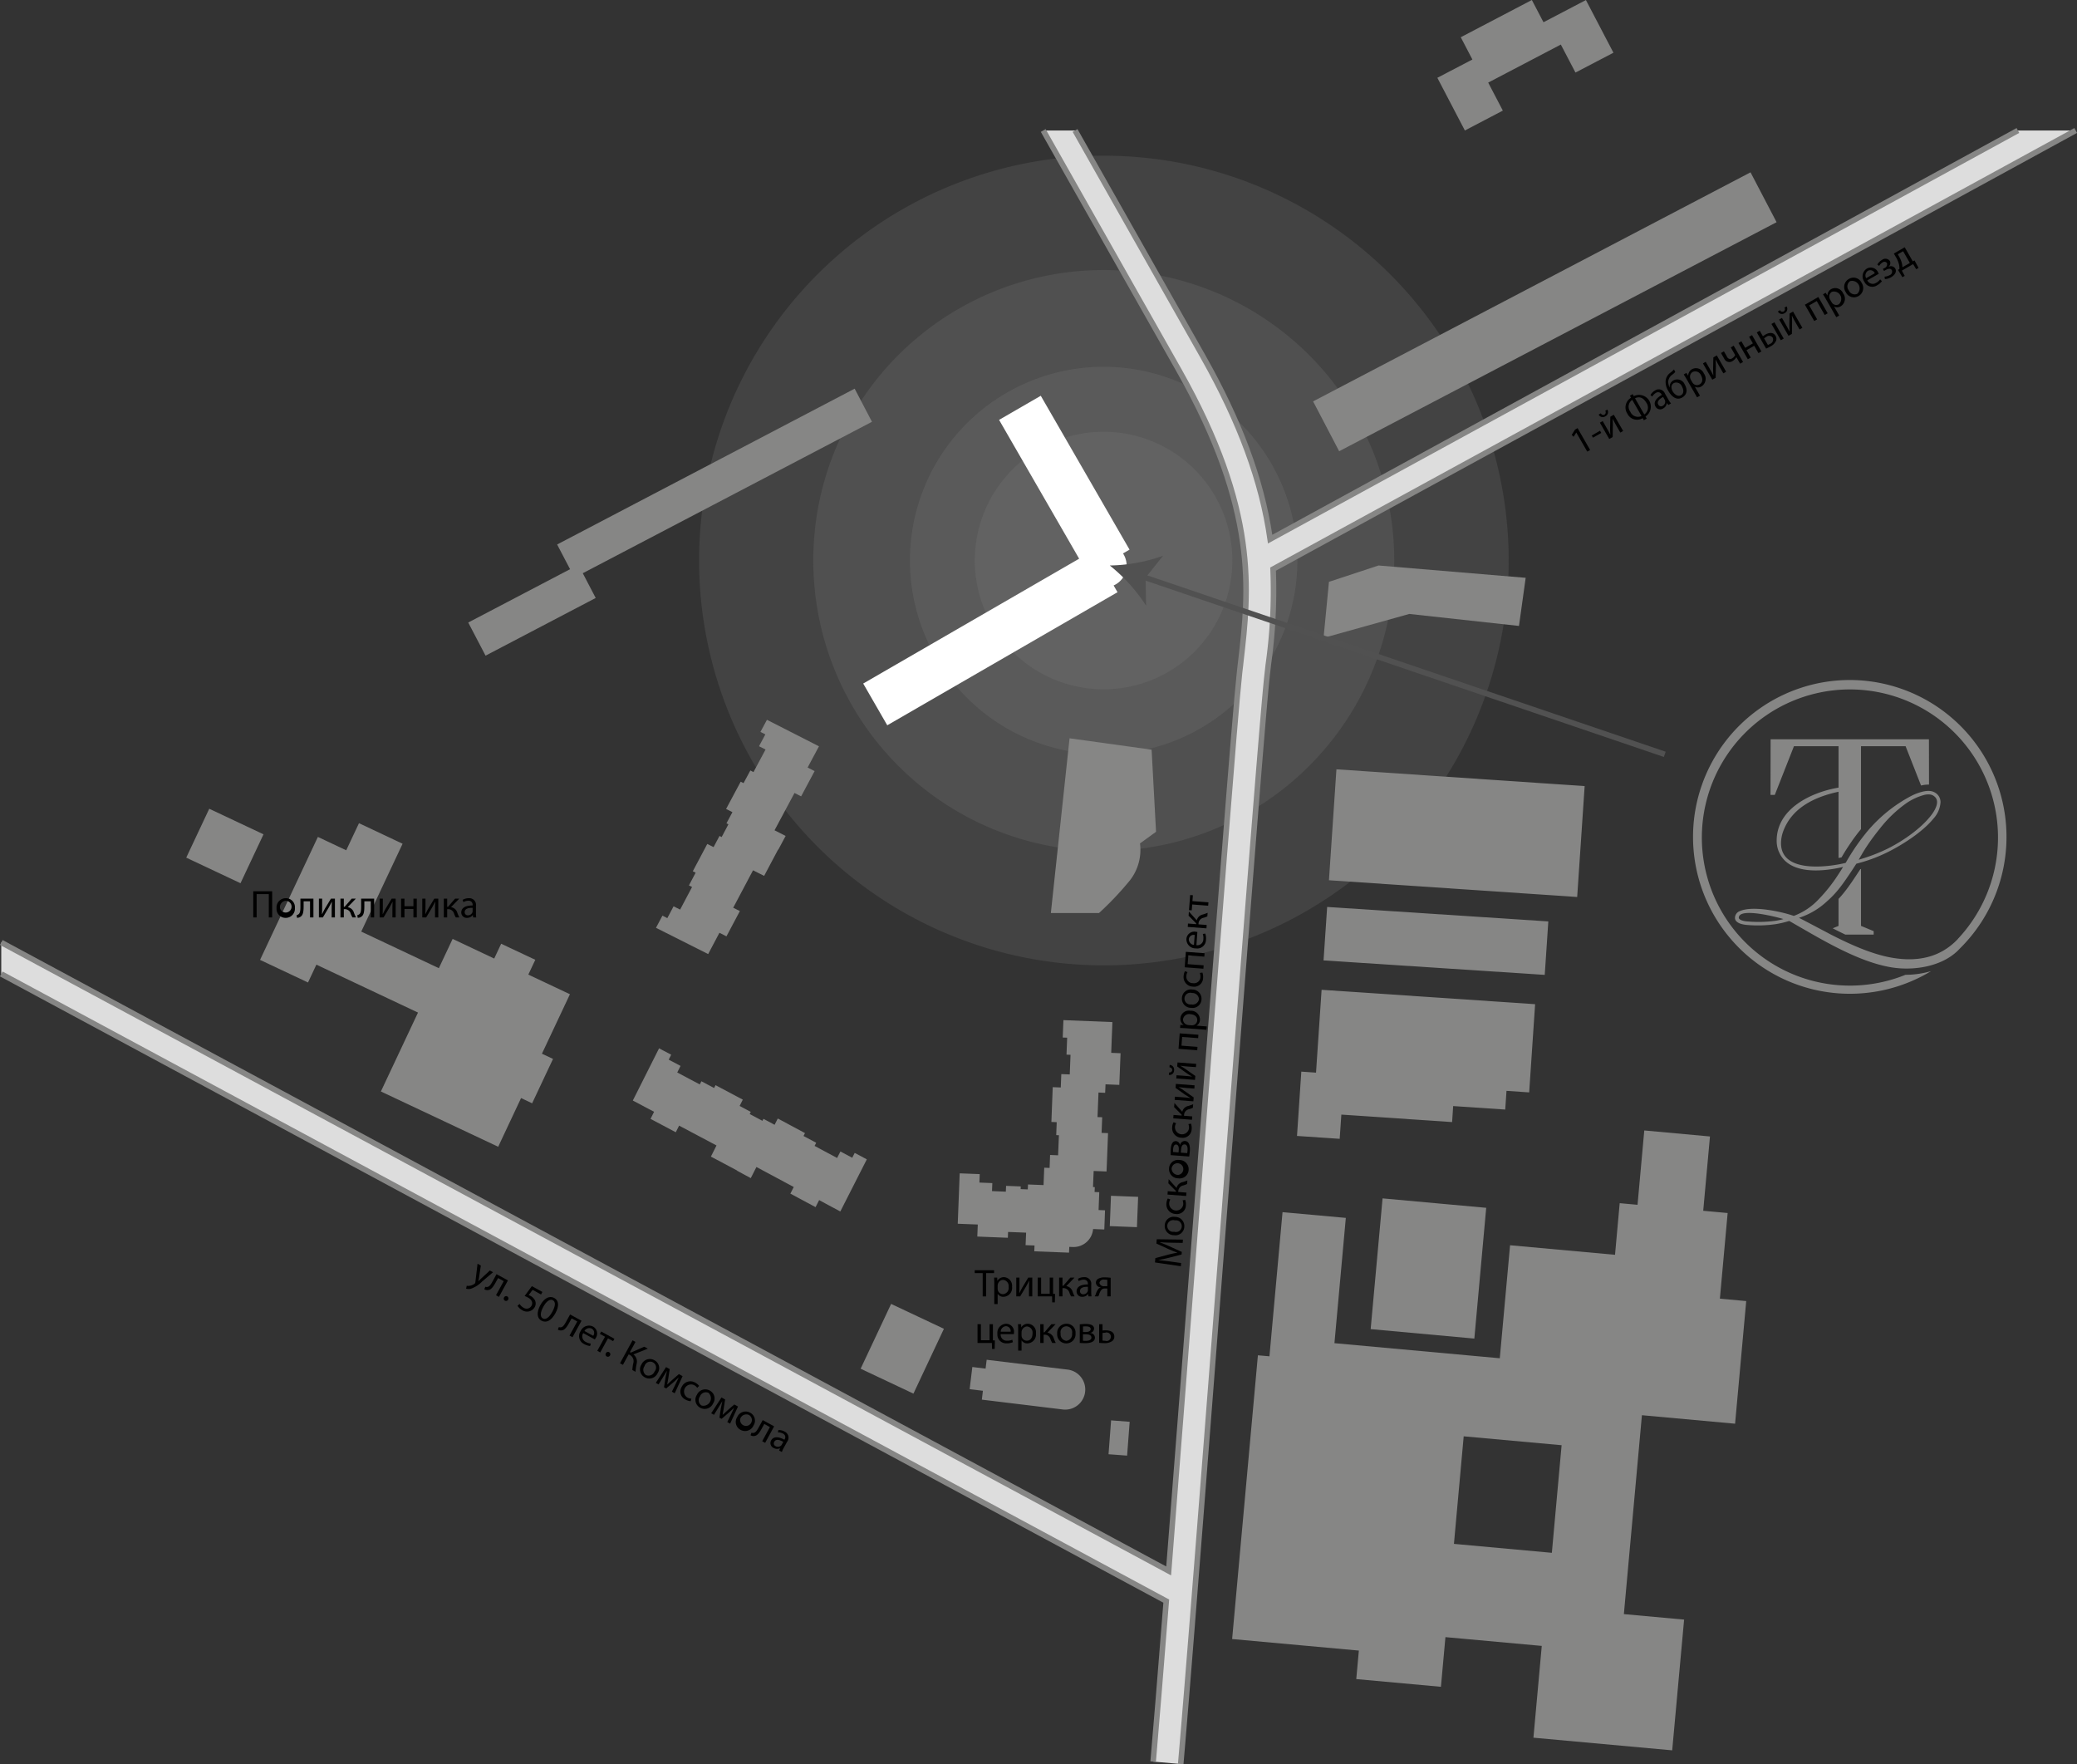 <svg id="карта" xmlns="http://www.w3.org/2000/svg" width="511" height="434"><rect width="100%" height="100%" fill="#333333" stroke="none"/><defs><style>.cls-1,.cls-4{fill:#868685}.cls-1,.cls-4,.cls-5,.cls-6{fill-rule:evenodd}.cls-1{opacity:.2}.cls-5{fill:#515151}</style></defs><g id="Layer_4" data-name="Layer 4"><path id="_Ellipse_" data-name="&lt;Ellipse&gt;" class="cls-1" d="M2293.48 5280.2a31.69 31.69 0 11-31.66 31.69 31.68 31.68 0 0131.66-31.69z" transform="translate(-2022 -5174)"/><path id="_Ellipse_2" data-name="&lt;Ellipse&gt;" class="cls-1" d="M2293.48 5264.22a47.67 47.67 0 11-47.62 47.67 47.643 47.643 0 0147.62-47.67z" transform="translate(-2022 -5174)"/><path id="_Ellipse_3" data-name="&lt;Ellipse&gt;" class="cls-1" d="M2293.48 5240.42a71.47 71.47 0 11-71.39 71.47 71.43 71.43 0 0171.39-71.47z" transform="translate(-2022 -5174)"/><path id="_Ellipse_4" data-name="&lt;Ellipse&gt;" class="cls-1" d="M2293.48 5212.3a99.59 99.59 0 11-99.48 99.59 99.537 99.537 0 0199.48-99.59z" transform="translate(-2022 -5174)"/></g><g id="Layer_2" data-name="Layer 2"><path id="_Path_" data-name="&lt;Path&gt;" d="M2532.68 5206.1L2335.21 5314a129.48 129.48 0 01-1.16 23.45c-.12.99-.23 1.97-.34 2.95-1.03 9.3-5.57 68.04-10.38 130.24-4.29 55.56-8.73 113.02-10.84 137.3l-6.78-.59c.79-9.1 1.91-22.88 3.22-39.48l-286.62-154.28v-7.74l287.21 154.6c2.08-26.4 4.58-58.67 7.02-90.35 4.81-62.24 9.35-121.04 10.4-130.45.11-.99.23-1.98.34-2.99 2.01-17.35 4.29-37.03-15.22-71.55-7.05-12.49-19.7-34.82-33.4-59.01h7.83c12.96 22.89 24.77 43.75 31.5 55.65 10.27 18.19 14.8 32.71 16.5 44.88l183.98-100.53h14.21z" transform="translate(-2022 -5174)" fill="#ddd" fill-rule="evenodd"/><path id="_Path_2" data-name="&lt;Path&gt;" d="M2299.9 5309.21l-21.84-37.85-10.26 5.93 19.7 34.15-53.13 30.71 5.92 10.27 56.65-32.74-.96-1.66a5.347 5.347 0 003.2-4.91 5.406 5.406 0 00-.89-2.97z" transform="translate(-2022 -5174)" fill="#fff" fill-rule="evenodd"/><path id="_Path_3" data-name="&lt;Path&gt;" class="cls-4" d="M2280.54 5398.61l4.6-42.99 20.19 2.8 1.09 20.2-3.95 2.86a12.189 12.189 0 01-2.41 9 76.2 76.2 0 01-7.68 8.13h-11.84z" transform="translate(-2022 -5174)"/><path id="_Compound_Path_" data-name="&lt;Compound Path&gt;" class="cls-4" d="M2295.33 5468.16l-.29 7.46 6.68.26.29-7.46zm-2.16-19.32l-1.15-.04.24-6.04 1.64.07.09-2.09 3.39.14.31-7.79-2.3-.09.12-3.3.11-2.63.06-1.64-12.05-.48-.17 4.28 1.09.04-.16 4.17.99.04-.19 4.83-2.08-.08-.13 3.29-1.98-.08-.33 8.56 1.31.05-.12 3.19.66.02-.2 4.94-1.97-.08-.12 3.19-1.32-.06-.17 4.28-3.83-.15-.05 1.21-1.75-.07.02-.66-3.61-.14-.06 1.43-3.4-.14.08-1.97-3.18-.13.08-2.08-4.93-.19-.48 12.4 4.93.19-.12 2.96 3.18.13 4.34.17.05-1.43 1.37.05 1.31.05 1.76.07-.13 3.08 2.2.08-.06 1.43 8.55.33.06-1.42.87.03a4.819 4.819 0 004.99-4.42l2.76.11.18-4.72-1.59-.06.17-4.39-1.15-.05.05-1.2-.44-.02.16-3.95 3.17.12.09-2.19.05-1.32.23-5.92-1.59-.06z" transform="translate(-2022 -5174)"/><path id="_Path_4" data-name="&lt;Path&gt;" class="cls-4" d="M2284.68 5510.92l-19.93-2.42-.27 2.18-3.26-.4-.66 5.45 3.26.4-.26 2.18 19.93 2.42a4.941 4.941 0 001.19-9.81z" transform="translate(-2022 -5174)"/><path id="_Rectangle_" data-name="&lt;Rectangle&gt;" class="cls-4" d="M2295.36 5523.41l4.57.35-.63 8.32-4.57-.34z" transform="translate(-2022 -5174)"/><path id="_Compound_Path_2" data-name="&lt;Compound Path&gt;" class="cls-4" d="M2221.94 5360.49l1.55-2.9-12.8-6.52-1.6 2.98 1.21.61-1.56 2.91 1.61.81-2.97 5.55-.77-.4-1.68 3.12-.7-.36-3.59 6.71 1.56.79-1.47 2.74.48.25-1.66 3.13-.53-.27-1.46 2.75-1.55-.78-3.56 6.72.7.35-1.65 3.13.77.39-2.94 5.56-1.61-.81-1.54 2.91-1.2-.61-1.59 2.99 12.84 6.46 1.54-2.91 1.23-2.33 1.73.88 3.3-6.22-1.64-.82 4.88-9.21 2.73 1.38 1.78-3.36 1.65-3.11.05.02 1.81-3.38-2.73-1.39 2.02-3.78 2.89-5.4 1.63.83 3.32-6.21-1.72-.88z" transform="translate(-2022 -5174)"/><path id="_Compound_Path_3" data-name="&lt;Compound Path&gt;" class="cls-4" d="M2225.84 5470.47l2.9 1.55 6.52-12.82-2.98-1.59-.61 1.2-2.9-1.55-.82 1.6-5.54-2.97.4-.77-3.12-1.67.36-.71-6.69-3.59-.79 1.55-2.74-1.47-.25.49-3.13-1.67.26-.53-2.74-1.46.78-1.55-6.71-3.56-.35.7-3.13-1.66-.39.78-5.55-2.94.81-1.62-2.91-1.54.61-1.21-2.98-1.58-6.46 12.85 2.91 1.54 2.32 1.23-.87 1.74 6.21 3.29.82-1.63 9.2 4.88-1.38 2.74 3.36 1.78 3.1 1.65-.02.05 3.37 1.81 1.39-2.73 3.78 2.02 5.4 2.9-.83 1.63 6.2 3.32.88-1.73z" transform="translate(-2022 -5174)"/><path id="_Compound_Path_4" data-name="&lt;Compound Path&gt;" class="cls-4" d="M2350.8 5363.25l-1.84 27.29 61.07 4.12 1.84-27.28zm-3.17 47.01l54.42 3.56.88-13.15-54.41-3.56zm-1.21 18.08l-.4 5.91-.24 3.62-3.62-.25-1.06 15.82 10.5.71.41-5.96 27.25 1.84.26-3.94 12.81.86.31-4.6 5.58.38 1.46-21.7-52.53-3.54z" transform="translate(-2022 -5174)"/><path id="_Path_5" data-name="&lt;Path&gt;" class="cls-4" d="M2347.63 5330.92l21.1-5.89 26.98 2.95 1.65-11.84-36.2-3.03-12.2 4.02z" transform="translate(-2022 -5174)"/><path id="_Rectangle_2" data-name="&lt;Rectangle&gt;" class="cls-4" d="M2345.06 5272.74l107.62-56.35 6.41 12.27-107.62 56.34z" transform="translate(-2022 -5174)"/><path id="_Path_6" data-name="&lt;Path&gt;" class="cls-4" d="M2236.53 5277.76l-4.26-8.15-73.2 38.33 3.18 6.08-25.05 13.12 4.26 8.15 27.1-14.19-3.18-6.09z" transform="translate(-2022 -5174)"/><path id="_Compound_Path_5" data-name="&lt;Compound Path&gt;" class="cls-4" d="M2387.65 5471.12l-25.5-2.32-2.93 32.16 25.51 2.33zm61.23 53.11l2.74-30.17-6.48-.59 1.91-21.07-6.01-.55 1.66-18.28-16.16-1.48-1.66 18.29-4.39-.4-1.15 12.7-25.82-2.35-2.53 27.8-40.68-3.71 2.8-30.82-15.57-1.41-3.22 35.46-2.84-.25-6.34 69.8 31.18 2.84-.64 7.01 20.83 1.9 1.11-12.22 23.7 2.16-2.05 22.58 34.14 3.11 2.93-32.16-14.82-1.35 4.44-48.93zm-45.08 31.76l-24.09-2.2 2.4-26.46 24.09 2.19z" transform="translate(-2022 -5174)"/><path id="_Path_7" data-name="&lt;Path&gt;" class="cls-4" d="M2409.61 5191.85l9.34-4.88-6.77-12.96-9.34 4.89-1.1.57-2.86-5.47-17.49 9.16 2.86 5.48-5.94 3.1-.59.31-2.09 1.09 6.77 12.96 9.34-4.89-3.6-6.89 17.87-9.36z" transform="translate(-2022 -5174)"/><path id="_Rectangle_3" data-name="&lt;Rectangle&gt;" class="cls-4" d="M2241.24 5494.76l12.99 6.12-7.5 15.95-12.99-6.13z" transform="translate(-2022 -5174)"/><path id="_Compound_Path_6" data-name="&lt;Compound Path&gt;" class="cls-4" d="M2162.22 5418.58l-10.24-4.83 1.72-3.64-8.4-3.95-1.71 3.64-10.23-4.83-3.39 7.2-19.09-9 7.03-14.94 3.14-6.67-10.73-5.06-3.14 6.67-6.97-3.29-8.34 17.73-5.89 12.52 11.8 5.56 2.06-4.39 25 11.79-9.13 19.41 28.86 13.6 5.63-11.98 2.72 1.29 5.14-10.92-2.73-1.28zm-88.74-45.63l-5.66 12.03 13.35 6.29 5.66-12.03z" transform="translate(-2022 -5174)"/><path id="_Compound_Path_7" data-name="&lt;Compound Path&gt;" class="cls-4" d="M2477.1 5341.28a38.6 38.6 0 0127.01 66.13c-3.99 4.34-11.17 5.47-16.73 4.56-8.49-1.38-17.83-7.23-25.18-11.42a23.487 23.487 0 01-3.48.81 30.089 30.089 0 01-6.84.18 7.145 7.145 0 01-1.77-.34 2.68 2.68 0 01-.91-.56 1.221 1.221 0 01-.35-.85 1.794 1.794 0 011.29-1.69c3.12-1.34 10.11.13 13.18 1.21a16.075 16.075 0 006.16-4.13 38.338 38.338 0 004.85-6.15l.02-.03.02-.02.02-.03.01-.03.01-.01.01-.01.02-.03.01-.03.02-.02.02-.03.02-.03.01-.02.02-.03.02-.03.02-.02.01-.03.01-.01.01-.02.02-.02.01-.03.02-.03.02-.03.01-.02h.01l.01-.03.02-.03.02-.02.02-.03.01-.03h.01l.01-.03.02-.02.01-.03.02-.03.02-.02.01-.02.01-.01.01-.03.02-.03.02-.02.02-.03.01-.03.02-.03.02-.02.01-.03.02-.03.02-.03.01-.01.01-.02.01-.02.02-.03.02-.03.02-.03.01-.02.02-.03.02-.03.01-.03.02-.03.02-.02v-.01l.02-.02.01-.03.02-.03.02-.03.02-.03.01-.01v-.01l.02-.03.02-.03.01-.03.02-.03.02-.03-.02.01h-.01l-.02.01h-.03l-.02.01h-.03l-.02.01h-.02l-.01.01h-.04l-.01.01h-.02l-.02.01h-.02l-.03.01h-.02l-.03.01h-.02l-.01.01h-.04l-.02.01h-.02l-.01.01h-.03l-.02.01h-.04l-.01.01h-.02l-.02.01h-.03l-.02.01h-.02l-.02.01h-.03l-.02.01h-.03l-.02.01h-.02l-.02.01h-.03l-.02.01h-.04l-.01.01h-.04l-.02.01h-.01l-.02.01h-.04l-.02.01c-5.01 1.02-12.4 1.38-14.67-3.96a6.905 6.905 0 01-.55-2.76c0-7.8 8.33-11.82 15-13.01l.22-.04v-10.18h-10.97l-4.71 11.97h-1.06l.03-13.68h38.95l.02 11.15a7.856 7.856 0 00-1.36.1l-.6.12-3.8-9.66h-10.97v20.39a43.557 43.557 0 00-2.63 3.52c-.74 1.08-1.46 2.22-2.16 3.43-.23.05-.48.1-.74.15v-16.29l-.1.02q-.975.21-1.95.48c-4.93 1.39-9.47 3.95-11.45 8.94a8.649 8.649 0 00-.65 3.22c0 6.59 9.07 6.13 14.15 5.21l.03-.01.16-.02.03-.01h.03l.03-.01.03-.01h.03l.08-.02h.03l.06-.02h.03l.14-.03.03-.01h.03l.03-.01h.03l.03-.01h.02l.03-.01.03-.01h.03l.02-.01h.03l.03-.01h.02l.03-.01.02-.01h.03l.03-.01h.03l.02-.01.03-.01h.03l.02-.01h.03l.01-.01h.04l.02-.01.03-.01h.02l.03-.01h.02l.03-.01h.02l.01-.01h.02l.02-.01h.03l.04-.01.03-.01h.02l.02-.01.03-.01.05-.09.02-.03.04-.07.03-.06.03-.04.05-.09v-.01l.06-.1.01-.02.05-.08.03-.05.02-.04.05-.09.01-.01.06-.1.01-.01.04-.08.03-.05.03-.05.05-.08.01-.02.06-.09v-.01l.05-.09.03-.04.03-.05.04-.07.02-.03.06-.09v-.01l.05-.09.02-.03.04-.06.04-.06.02-.03.06-.1.06-.09.01-.03.08-.12.02-.04.05-.08.01-.01.06-.09.01-.02.05-.08.03-.04.03-.05.05-.07.01-.02.05-.09.01-.01.05-.08.03-.04.03-.05.05-.07.01-.02.07-.1.05-.08.02-.04.04-.05.04-.06.02-.03.06-.09.06-.09.02-.03.04-.06.03-.05.03-.04.05-.08.01-.01.06-.08.01-.02.05-.07.03-.05.03-.04.05-.07.01-.02.06-.08.01-.02.05-.07.03-.04.03-.04.05-.07.01-.02.06-.09.01-.01.05-.07.03-.04.03-.05.05-.06.01-.02.06-.09h.01l.05-.08.03-.03.04-.06.04-.05.02-.03.06-.08.06-.09.02-.02.04-.06.04-.05.02-.03.06-.08h.01l.06-.09c.41-.54.82-1.07 1.24-1.58a36.178 36.178 0 0111.19-9.13 12.787 12.787 0 012.92-1.06h.02l.02-.01h.03l.02-.01h.02l.02-.01h.05l.02-.01h.04l.02-.01.05-.01h.04l.02-.01h.05l.02-.01h.06l.03-.01h.06l.02-.01h.07l.02-.01h.09l.02-.01h.15l.02-.01h.41a2.948 2.948 0 011.99.8 2.672 2.672 0 01.83 2.02 6.578 6.578 0 01-1.74 3.99c-2.72 3.36-8.03 6.73-11.93 8.57a37.512 37.512 0 01-5.89 2.21h-.02l-.02.01h-.02l-.01.01h-.02l-.02.01h-.02l-.01.01h-.02l-.02.01h-.02l-.02.01h-.01l-.02.01h-.02l-.02.01h-.01l-.02.01h-.02l-.02.01h-.02l-.01.01h-.02l-.02.01h-.02l-.01.01h-.04l-.02.01h-.02l-.01.01h-.02l-.01.01h-.03l-.01.01h-.02l-.02.01h-.02l-.01.01h-.02l-.02.01h-.02l-.02.01h-.03l-.01.01h-.03l-.02.01h-.01l-.02.01h-.03l-.01.01h-.02l-.01.01h-.04l-.02.01h-.01l-.02.01h-.02l-.02.01h-.02l-.01.01h-.02c-.89 1.37-1.66 2.54-2.32 3.49l-.03.05-.03.05-.01.01-.03.04-.03.05-.01.01-.02.03-.04.05-.01.03-.02.02-.03.04-.03.04v.01l-.04.05-.03.04-.03.05-.03.05h-.01l-.03.04-.03.05-.01.01-.02.04-.03.04-.02.03-.01.02-.04.04-.02.03-.01.02-.03.04-.03.04v.01l-.03.04-.04.05-.03.04-.03.05-.01.01-.02.03-.03.04-.02.03-.02.02-.03.04-.02.03-.01.02-.03.04-.03.04-.04.05-.03.04-.03.04-.03.05-.01.01-.02.03-.04.04-.01.02-.02.03-.03.04-.02.03-.01.01-.03.04-.03.04-.01.01-.03.04-.06.08-.03.05h-.01l-.03.04-.03.04-.01.02-.02.02-.03.04-.02.03-.02.02-.03.04-.02.03-.01.01-.03.04-.04.04-.03.04-.03.04-.01.01-.02.03-.04.04-.01.02-.02.03-.03.04-.02.02-.02.02a23.29 23.29 0 01-2.86 2.97 18.19 18.19 0 01-6.87 4.04c2.07 1.06 4.3 2.26 6.61 3.46l.02.02.02.01.02.01.02.01.02.01.02.01.02.01.02.01.02.01.02.01.02.01h.01l.01.01.03.01.02.01.02.01.02.01.02.01.02.01.02.01.02.01.02.01.02.01.02.01.02.02.02.01.02.01.02.01.02.01.02.01.02.01.02.01.02.01.02.01.02.01.02.01.02.01.02.01.02.01.02.01.02.01.02.01.02.01.02.01.02.01.02.01.02.01.02.01v.01h.02l.02.01.02.02.02.01.02.01.02.01.02.01.02.01.03.01.02.01.02.01.02.01.02.01.02.01.02.01.02.01.02.01c4.98 2.54 10.31 4.93 15.35 5.73 5.58.88 11.31.11 15.82-4.66a36.43 36.43 0 10-12.88 8.82 22.739 22.739 0 006.22-.88l.09-.03a38.593 38.593 0 11-20.01-71.61zm2.76 44.04a42.445 42.445 0 006.44-2.5c3.7-1.81 8.34-5 10.85-8.3.84-1.11 2.23-3.34.82-4.55a2.007 2.007 0 00-1.37-.54h-.02l-.01-.01h-.28l-.01.01h-.15l-.02.01h-.08l-.02.01h-.08l-.02.01h-.05l-.02.01h-.05l-.02.01h-.05l-.02.01h-.03l-.02.01h-.03l-.02.01h-.03l-.02.01h-.02a14.45 14.45 0 00-4.4 1.99 30.816 30.816 0 00-6.65 6.35q-1.74 2.145-3.11 4.2c-.55.83-1.05 1.64-1.51 2.45l-.01.01v.01l-.01.01-.01.01-.01.02v.01h-.01l-.01.02v.01l-.01.02-.01.01-.01.02-.01.01v.01l-.01.01-.01.01v.02l-.01.02-.01.01-.01.02-.01.01v.01l-.01.01-.01.01v.02l-.01.01-.01.02-.01.01-.01.02v.01h-.01v.02l-.01.01-.01.02-.01.01-.01.02-.01.01v.02l-.01.01-.01.02-.01.01-.01.02-.01.01v.02l-.01.01-.01.02-.01.01-.01.02-.01.01v.02l-.01.01-.01.01v.01l-.01.01-.01.02v.01h-.01v.02l-.01.01-.01.02v.01h-.01l-.01.02v.01l-.01.02-.01.01-.01.02-.01.02v.01l-.01.02-.01.01-.01.01h.04v-.01h.03l.01-.01h.02l.01-.01h.03v-.01h.03l.01-.01h.02l.01-.01h.03v-.01h.03l.01-.01h.02l.01-.01h.04v-.01h.03l.01-.01h.02l.01-.01h.03v-.01h.03l.01-.01h.02l.01-.01h.02zm-19.1 14.77c-1.26-.42-10.97-2.96-10.97-.32a.417.417 0 00.14.28 1.664 1.664 0 00.59.36 5.253 5.253 0 001.48.27 31.165 31.165 0 006.69-.15 15.288 15.288 0 002.07-.44zm19.1-12.32l-.17.05-.91 1.38c-.4.61-.77 1.15-1.09 1.63-.79 1.15-1.53 2.17-2.37 3.18-.31.38-.64.75-.99 1.12v6.64l-1.43.59c1.02.53 2.06 1.05 3.11 1.55h6.97v-.85l-3.12-1.29v-14z" transform="translate(-2022 -5174)"/><path id="_Path_8" data-name="&lt;Path&gt;" class="cls-4" d="M2310.12 5561.55l-.92-.5-287.21-154.6.65-1.2 286.29 154.1c2.21-28.09 4.86-62.42 6.94-89.3 4.8-62.25 9.34-121.04 10.4-130.48q.12-1.065.24-2.16l.1-.82c2-17.27 4.26-36.82-15.14-71.15-7.05-12.48-19.7-34.81-33.4-59l1.18-.68c13.71 24.19 26.35 46.53 33.41 59.01 19.61 34.71 17.32 54.5 15.3 71.96l-.09.84c-.09.72-.17 1.44-.25 2.15-1.05 9.42-5.59 68.2-10.4 130.44-2.1 27.21-4.79 62.06-7.02 90.34z" transform="translate(-2022 -5174)"/><path id="_Path_9" data-name="&lt;Path&gt;" class="cls-4" d="M2306.39 5607.41l-1.36-.12c.73-8.35 1.77-21.11 3.19-39.03l-286.23-154.07.65-1.2 287.01 154.49-.04.45c-1.44 18.15-2.49 31.06-3.22 39.48z" transform="translate(-2022 -5174)"/><path id="_Path_10" data-name="&lt;Path&gt;" class="cls-4" d="M2313.17 5608l-1.36-.12c2.14-24.62 6.77-84.48 10.85-137.3l.23-3.09c4.7-60.69 9.13-118.01 10.15-127.17l.04-.4c.1-.84.19-1.69.29-2.55a128.48 128.48 0 001.16-23.34l-.02-.43.37-.2 197.47-107.9.65 1.2-197.09 107.69a131.641 131.641 0 01-1.19 23.14c-.1.85-.19 1.7-.29 2.54l-.04.41c-1.02 9.13-5.45 66.44-10.14 127.12l-.24 3.09c-4.08 52.82-8.7 112.69-10.84 137.31z" transform="translate(-2022 -5174)"/><path id="_Path_11" data-name="&lt;Path&gt;" class="cls-4" d="M2333.95 5307.7l-.14-.98c-1.95-13.94-7.32-28.53-16.41-44.63-6.73-11.9-18.54-32.77-31.5-55.65l1.19-.68c12.95 22.89 24.76 43.75 31.49 55.66 8.97 15.87 14.36 30.32 16.44 44.14l183.12-100.06.65 1.2z" transform="translate(-2022 -5174)"/><g id="_Group_" data-name="&lt;Group&gt;"><path id="_Path_12" data-name="&lt;Path&gt;" class="cls-5" d="M2431.36 5360.21l-128.76-43.8.44-1.29 128.76 43.8z" transform="translate(-2022 -5174)"/><g id="_Group_2" data-name="&lt;Group&gt;"><path id="_Path_13" data-name="&lt;Path&gt;" class="cls-5" d="M2295.04 5313.11a40.98 40.98 0 0013.1-2.39l-4.3 5.39.13 6.89a41.319 41.319 0 00-8.93-9.89z" transform="translate(-2022 -5174)"/></g></g><g id="_Group_3" data-name="&lt;Group&gt;"><path id="_Compound_Path_8" data-name="&lt;Compound Path&gt;" class="cls-6" d="M2310.14 5479.7c-.9-.02-1.98-.05-2.77-.12l-.01.03c.74.28 1.52.6 2.38.99l3.02 1.37-.05.63-3.13.81c-.92.23-1.77.43-2.55.55v.02c.8.08 1.87.21 2.83.34l2.73.38-.06.79-6.37-.93.08-1.06 3.18-.86c.81-.21 1.53-.37 2.21-.48v-.03c-.63-.21-1.32-.5-2.11-.84l-3.01-1.38.08-1.06 6.44.09-.06.81z" transform="translate(-2022 -5174)"/><path id="_Compound_Path_9" data-name="&lt;Compound Path&gt;" class="cls-6" d="M2311.1 5473.35a2.259 2.259 0 012.27 2.48 2.194 2.194 0 01-2.54 2.03 2.263 2.263 0 01-2.27-2.47 2.184 2.184 0 012.54-2.04zm-.23 3.66a1.445 1.445 0 10.19-2.8 1.444 1.444 0 10-.19 2.8z" transform="translate(-2022 -5174)"/><path id="_Compound_Path_10" data-name="&lt;Compound Path&gt;" class="cls-6" d="M2313.6 5469.17a3.229 3.229 0 01.16 1.35 2.182 2.182 0 01-2.52 2.11 2.343 2.343 0 01-2.26-2.66 2.875 2.875 0 01.33-1.14l.63.24a1.9 1.9 0 00-.29.95 1.74 1.74 0 003.46.29 2.566 2.566 0 00-.15-1.04z" transform="translate(-2022 -5174)"/><path id="_Compound_Path_11" data-name="&lt;Compound Path&gt;" class="cls-6" d="M2309.3 5467.03l2 .15.01-.2-1.86-1.88.07-1.02 1.94 2.16a1.938 1.938 0 011.51-1.44 10.315 10.315 0 001.16-.41l-.07.87a5.32 5.32 0 01-.97.36 1.5 1.5 0 00-1.2 1.44l-.01.16 2.02.16-.06.83-4.6-.35z" transform="translate(-2022 -5174)"/><path id="_Compound_Path_12" data-name="&lt;Compound Path&gt;" class="cls-6" d="M2312.16 5459.36a2.259 2.259 0 012.27 2.48 2.2 2.2 0 01-2.54 2.03 2.263 2.263 0 01-2.27-2.47 2.184 2.184 0 012.54-2.04zm-.23 3.66a1.444 1.444 0 10-1.68-1.56 1.571 1.571 0 001.68 1.56z" transform="translate(-2022 -5174)"/><path id="_Compound_Path_13" data-name="&lt;Compound Path&gt;" class="cls-6" d="M2310.03 5458.16a9.2 9.2 0 01.01-1.48c.05-.77.27-2.04 1.3-1.96a1.1 1.1 0 01.97 1.04h.01a1.181 1.181 0 011.23-1.08c1.21.09 1.25 1.62 1.18 2.53-.04.51-.12 1.04-.15 1.29zm1.93-.66l.05-.63c.05-.62-.08-1.27-.63-1.31-.45-.04-.7.35-.77 1.18-.02.28-.01.45-.01.65zm2.12.17a4.66 4.66 0 00.09-.68c.05-.56-.02-1.41-.69-1.46s-.86.61-.92 1.41l-.05.61z" transform="translate(-2022 -5174)"/><path id="_Compound_Path_14" data-name="&lt;Compound Path&gt;" class="cls-6" d="M2315.02 5450.42a3.229 3.229 0 01.16 1.35 2.191 2.191 0 01-2.52 2.11 2.343 2.343 0 01-2.26-2.66 2.718 2.718 0 01.33-1.14l.63.24a1.9 1.9 0 00-.29.95 1.74 1.74 0 003.46.29 2.6 2.6 0 00-.15-1.04z" transform="translate(-2022 -5174)"/><path id="_Compound_Path_15" data-name="&lt;Compound Path&gt;" class="cls-6" d="M2310.72 5448.28l2 .15.01-.2-1.86-1.88.07-1.02 1.93 2.16a1.951 1.951 0 011.52-1.44 10.315 10.315 0 001.16-.41l-.07.87a5.624 5.624 0 01-.97.36 1.5 1.5 0 00-1.2 1.44l-.01.17 2.02.15-.06.83-4.6-.35z" transform="translate(-2022 -5174)"/><path id="_Compound_Path_16" data-name="&lt;Compound Path&gt;" class="cls-6" d="M2311.06 5443.78l1.94.15c.73.05 1.19.1 1.84.18l.01-.02c-.54-.32-.85-.51-1.36-.85l-2.27-1.62.08-.98 4.6.35-.06.8-1.95-.15c-.75-.06-1.14-.11-1.88-.2v.03c.57.34.92.56 1.37.87.68.49 1.52 1.06 2.3 1.62l-.08.96-4.6-.35z" transform="translate(-2022 -5174)"/><path id="_Compound_Path_17" data-name="&lt;Compound Path&gt;" class="cls-6" d="M2309.63 5437.82a.645.645 0 00.76-.55.67.67 0 00-.67-.71l.05-.59a1.147 1.147 0 011.08 1.35 1.109 1.109 0 01-1.27 1.11zm1.83.69l1.94.14c.73.06 1.19.1 1.84.19l.01-.03c-.54-.31-.85-.5-1.36-.85l-2.27-1.62.08-.98 4.6.35-.06.8-1.95-.14c-.75-.06-1.14-.11-1.88-.2v.02c.57.34.92.57 1.37.87.68.5 1.52 1.07 2.3 1.62l-.08.97-4.6-.35z" transform="translate(-2022 -5174)"/><path id="_Compound_Path_18" data-name="&lt;Compound Path&gt;" class="cls-6" d="M2312.24 5428.2l4.6.35-.06.83-3.94-.29-.16 2.14 3.94.3-.07.83-4.6-.35z" transform="translate(-2022 -5174)"/><path id="_Compound_Path_19" data-name="&lt;Compound Path&gt;" class="cls-6" d="M2313.84 5426.95c-.59-.04-1.06-.06-1.5-.07l.05-.76.8.03v-.02a1.816 1.816 0 01-.77-1.71 2.088 2.088 0 012.49-1.77 2.18 2.18 0 012.31 2.28 1.614 1.614 0 01-.83 1.36v.02l2.5.19-.06.83zm1.29-.73a1.988 1.988 0 00.35-.01 1.3 1.3 0 001.07-1.19c.07-.88-.61-1.45-1.67-1.53a1.507 1.507 0 00-1.82 1.24 1.335 1.335 0 00.95 1.34 1.241 1.241 0 00.33.09z" transform="translate(-2022 -5174)"/><path id="_Compound_Path_20" data-name="&lt;Compound Path&gt;" class="cls-6" d="M2315.33 5417.42a2.264 2.264 0 012.27 2.48 2.194 2.194 0 01-2.54 2.03 2.253 2.253 0 01-2.27-2.47 2.2 2.2 0 012.54-2.04zm-.23 3.66a1.574 1.574 0 001.88-1.26 1.6 1.6 0 00-1.69-1.54 1.443 1.443 0 10-.19 2.8z" transform="translate(-2022 -5174)"/><path id="_Compound_Path_21" data-name="&lt;Compound Path&gt;" class="cls-6" d="M2317.83 5413.25a3.176 3.176 0 01.16 1.34 2.189 2.189 0 01-2.52 2.12 2.353 2.353 0 01-2.26-2.66 2.822 2.822 0 01.33-1.14l.63.23a1.942 1.942 0 00-.29.96 1.6 1.6 0 001.62 1.76 1.582 1.582 0 001.84-1.47 2.62 2.62 0 00-.15-1.05z" transform="translate(-2022 -5174)"/><path id="_Compound_Path_22" data-name="&lt;Compound Path&gt;" class="cls-6" d="M2313.75 5408.15l4.61.34-.06.84-3.94-.3-.16 2.15 3.93.29-.06.83-4.6-.35z" transform="translate(-2022 -5174)"/><path id="_Compound_Path_23" data-name="&lt;Compound Path&gt;" class="cls-6" d="M2316.35 5406.51a1.481 1.481 0 001.71-1.46 3.005 3.005 0 00-.14-1.3l.61-.09a3.653 3.653 0 01.17 1.55 2.14 2.14 0 01-2.49 2.09 2.242 2.242 0 01-2.32-2.35 1.961 1.961 0 012.31-1.74 2.146 2.146 0 01.39.06zm-.42-2.51a1.2 1.2 0 00-1.45 1.06 1.4 1.4 0 001.27 1.39z" transform="translate(-2022 -5174)"/><path id="_Compound_Path_24" data-name="&lt;Compound Path&gt;" class="cls-6" d="M2314.28 5401.19l2 .15.01-.2-1.86-1.88.07-1.02 1.94 2.16a1.938 1.938 0 011.51-1.44 10.315 10.315 0 001.16-.41l-.07.87a5.32 5.32 0 01-.97.36 1.5 1.5 0 00-1.2 1.44l-.01.17 2.02.15-.06.83-4.6-.35z" transform="translate(-2022 -5174)"/><path id="_Compound_Path_25" data-name="&lt;Compound Path&gt;" class="cls-6" d="M2314.81 5394.18l.67.05-.11 1.44 3.94.3-.07.83-3.93-.3-.11 1.44-.67-.05z" transform="translate(-2022 -5174)"/></g><g id="_Group_4" data-name="&lt;Group&gt;"><path id="_Compound_Path_26" data-name="&lt;Compound Path&gt;" class="cls-6" d="M2409.81 5280.4l-.01.01-.65 1.04-.46-.47.82-1.31.62-.35 3.09 5.38-.71.4z" transform="translate(-2022 -5174)"/><path id="_Compound_Path_27" data-name="&lt;Compound Path&gt;" class="cls-6" d="M2415.65 5279.96l.31.54-2.04 1.17-.31-.53z" transform="translate(-2022 -5174)"/><path id="_Compound_Path_28" data-name="&lt;Compound Path&gt;" class="cls-6" d="M2415.85 5275.68a.654.654 0 00.89.33.679.679 0 00.2-.95l.52-.3a1.161 1.161 0 01-.51 1.66 1.117 1.117 0 01-1.63-.43zm.46 1.91l.97 1.69c.37.63.59 1.04.88 1.63l.03-.01c-.04-.63-.06-.99-.06-1.61l.06-2.78.85-.49 2.3 4-.69.4-.98-1.69c-.37-.66-.55-1.01-.89-1.67l-.03.01c.04.66.06 1.09.06 1.62-.03.84-.02 1.87-.05 2.82l-.84.48-2.3-4.01z" transform="translate(-2022 -5174)"/><path id="_Compound_Path_29" data-name="&lt;Compound Path&gt;" class="cls-6" d="M2423.69 5270.95l.28.5a2.892 2.892 0 012.87 5.01l.3.52-.7.4-.3-.52a2.63 2.63 0 01-3.76-1.1 2.761 2.761 0 01.91-3.92l-.29-.49zm-.11 1.42a2.011 2.011 0 00-.47 2.92 2.034 2.034 0 002.75 1.05zm2.96 3.58a2.026 2.026 0 00.48-2.92c-.83-1.43-1.93-1.48-2.76-1.05z" transform="translate(-2022 -5174)"/><path id="_Compound_Path_30" data-name="&lt;Compound Path&gt;" class="cls-6" d="M2432.45 5273.63l-.35-.47-.02.01a1.7 1.7 0 01-.89 1.3 1.3 1.3 0 01-1.88-.44c-.56-.97 0-2 1.55-2.88l-.05-.08a.949.949 0 00-1.44-.4 2.318 2.318 0 00-.87.89l-.44-.38a2.879 2.879 0 011.11-1.11 1.633 1.633 0 012.46.76l.86 1.5a5.874 5.874 0 00.62.92zm-1.28-1.98c-.81.44-1.63 1.1-1.18 1.88a.75.75 0 001.09.3 1.122 1.122 0 00.49-1.49z" transform="translate(-2022 -5174)"/><path id="_Compound_Path_31" data-name="&lt;Compound Path&gt;" class="cls-6" d="M2434.16 5265.51a6.015 6.015 0 01-.73.66 2.285 2.285 0 00-.99 1.57 3.394 3.394 0 00.32 1.58l.03-.02a1.749 1.749 0 01.87-1.7 2 2 0 012.84 1c.75 1.31.54 2.51-.64 3.19-1.4.81-2.64-.28-3.4-1.61a4.128 4.128 0 01-.66-2.58 2.791 2.791 0 011.18-1.93 6.656 6.656 0 00.87-.79zm-.34 2.72a1.109 1.109 0 00-.59 1.06 2.126 2.126 0 00.29.97c.38.66 1.25 1.43 2.05.97s.65-1.41.23-2.15a1.476 1.476 0 00-1.98-.85z" transform="translate(-2022 -5174)"/><path id="_Compound_Path_32" data-name="&lt;Compound Path&gt;" class="cls-6" d="M2437.03 5267.4c-.29-.51-.55-.91-.78-1.29l.65-.37.43.67.02-.01a1.813 1.813 0 01.97-1.6 2.091 2.091 0 012.87 1.06 2.2 2.2 0 01-.59 3.2 1.6 1.6 0 01-1.59.08l-.02.01 1.25 2.18-.72.41zm1.33.66a2.266 2.266 0 00.21.28 1.289 1.289 0 001.58.22c.77-.44.85-1.33.33-2.25a1.511 1.511 0 00-2.05-.8 1.321 1.321 0 00-.58 1.53 1.306 1.306 0 00.12.33z" transform="translate(-2022 -5174)"/><path id="_Compound_Path_33" data-name="&lt;Compound Path&gt;" class="cls-6" d="M2441.65 5263l.97 1.69c.37.64.59 1.04.88 1.63h.03c-.04-.63-.06-.99-.06-1.61l.06-2.79.85-.49 2.3 4.01-.69.4-.98-1.7c-.37-.65-.55-1-.89-1.67l-.02.02c.04.66.05 1.08.05 1.62-.02.84-.02 1.86-.05 2.82l-.83.48-2.3-4.01z" transform="translate(-2022 -5174)"/><path id="_Compound_Path_34" data-name="&lt;Compound Path&gt;" class="cls-6" d="M2446.13 5260.43l.76 1.31a.843.843 0 001.32.38 1.67 1.67 0 00.69-.78l-1.08-1.88.72-.42 2.3 4.01-.72.41-.92-1.6-.02.01a2.449 2.449 0 01-.91.93 1.369 1.369 0 01-2.06-.56l-.8-1.4z" transform="translate(-2022 -5174)"/><path id="_Compound_Path_35" data-name="&lt;Compound Path&gt;" class="cls-6" d="M2450.43 5257.95l.93 1.62 1.9-1.1-.93-1.61.72-.42 2.3 4.01-.72.42-1.04-1.82-1.9 1.1 1.04 1.81-.72.41-2.3-4z" transform="translate(-2022 -5174)"/><path id="_Compound_Path_36" data-name="&lt;Compound Path&gt;" class="cls-6" d="M2454.94 5255.36l.79 1.36a4.351 4.351 0 01.62-.42c.86-.5 1.94-.64 2.5.34a1.337 1.337 0 01.12 1.17 2.894 2.894 0 01-1.35 1.39c-.4.23-.79.42-1.1.56l-2.3-3.99zm2.01 3.5a5.047 5.047 0 00.53-.26 1.15 1.15 0 00.67-1.52 1.091 1.091 0 00-1.61-.2 3.338 3.338 0 00-.52.36zm1.6-5.58l2.3 4.01-.72.41-2.3-4z" transform="translate(-2022 -5174)"/><path id="_Compound_Path_37" data-name="&lt;Compound Path&gt;" class="cls-6" d="M2459.94 5250.31a.658.658 0 00.89.32.666.666 0 00.2-.95l.53-.3a1.166 1.166 0 01-.51 1.66 1.116 1.116 0 01-1.64-.43zm.47 1.9l.97 1.69c.36.64.58 1.04.88 1.63l.03-.01c-.04-.62-.06-.98-.06-1.6l.06-2.79.85-.49 2.3 4.01-.7.4-.97-1.7c-.38-.65-.56-1-.89-1.67l-.03.02c.04.66.05 1.08.05 1.62-.02.84-.02 1.86-.04 2.81l-.84.48-2.3-4z" transform="translate(-2022 -5174)"/><path id="_Compound_Path_38" data-name="&lt;Compound Path&gt;" class="cls-6" d="M2469.36 5247.06l2.3 4.01-.73.42-1.96-3.43-1.86 1.07 1.96 3.43-.72.41-2.3-4.01z" transform="translate(-2022 -5174)"/><path id="_Compound_Path_39" data-name="&lt;Compound Path&gt;" class="cls-6" d="M2471.29 5247.69c-.29-.51-.55-.92-.78-1.29l.65-.38.43.67.01-.01a1.816 1.816 0 01.98-1.59 2.091 2.091 0 012.87 1.06 2.192 2.192 0 01-.59 3.2 1.621 1.621 0 01-1.59.08l-.02.01 1.25 2.17-.72.42zm1.34.65a1.545 1.545 0 00.2.28 1.291 1.291 0 001.58.23 1.8 1.8 0 00-1.72-3.06 1.347 1.347 0 00-.58 1.54 1.462 1.462 0 00.12.33z" transform="translate(-2022 -5174)"/><path id="_Compound_Path_40" data-name="&lt;Compound Path&gt;" class="cls-6" d="M2480 5243.56a2.273 2.273 0 01-.77 3.28 2.21 2.21 0 01-3.11-.96 2.259 2.259 0 01.77-3.27 2.19 2.19 0 013.11.95zm-3.15 1.87a1.568 1.568 0 002.1.84 1.845 1.845 0 00-1.77-3.11 1.573 1.573 0 00-.33 2.27z" transform="translate(-2022 -5174)"/><path id="_Compound_Path_41" data-name="&lt;Compound Path&gt;" class="cls-6" d="M2481.41 5242.97a1.491 1.491 0 002.18.6 2.968 2.968 0 00.98-.85l.43.45a3.675 3.675 0 01-1.19 1.02 2.146 2.146 0 01-3.13-.89 2.244 2.244 0 01.64-3.24 1.966 1.966 0 012.74.93c.08.15.13.28.17.36zm1.84-1.75a1.2 1.2 0 00-1.69-.61 1.4 1.4 0 00-.44 1.83z" transform="translate(-2022 -5174)"/><path id="_Compound_Path_42" data-name="&lt;Compound Path&gt;" class="cls-6" d="M2485.24 5240.16l.35-.2a1 1 0 00.65-1.25.767.767 0 00-1.11-.13 2.333 2.333 0 00-.81.84l-.43-.34a2.833 2.833 0 011.12-1.13 1.349 1.349 0 011.96.27 1.2 1.2 0 01-.38 1.43l.01.01a1.234 1.234 0 011.67.38c.5.87-.2 1.7-1.05 2.18a3.214 3.214 0 01-1.48.43l-.09-.6a2.64 2.64 0 001.21-.34.943.943 0 00.59-1.25c-.31-.54-.95-.36-1.56-.02l-.36.21z" transform="translate(-2022 -5174)"/><path id="_Compound_Path_43" data-name="&lt;Compound Path&gt;" class="cls-6" d="M2490.61 5234.83l1.99 3.46.42-.23 1 1.84-.57.33-.77-1.26-2.77 1.6.7 1.29-.57.33-1.08-1.8.34-.2a3.669 3.669 0 00-.07-1.05 6.32 6.32 0 00-.69-1.73l-.6-1.04zm-1.33 2.38a5.853 5.853 0 01.65 1.61 4.438 4.438 0 01.11.93l1.84-1.06-1.66-2.89-1.31.75z" transform="translate(-2022 -5174)"/></g><g id="_Group_5" data-name="&lt;Group&gt;"><path id="_Compound_Path_44" data-name="&lt;Compound Path&gt;" class="cls-6" d="M2140.3 5485.32l-.43 2.88c-.05.32-.13.69-.19.97l.02.01c.2-.2.46-.46.72-.7l2.1-1.94.78.43-2.68 2.28a7.083 7.083 0 01-2.78 1.78 2.271 2.271 0 01-1.17-.02l.16-.72a2.164 2.164 0 00.84-.01 2.649 2.649 0 001.07-.48.7.7 0 00.15-.14.664.664 0 00.06-.22l.54-4.56z" transform="translate(-2022 -5174)"/><path id="_Compound_Path_45" data-name="&lt;Compound Path&gt;" class="cls-6" d="M2146.97 5488.98l-2.22 4.05-.72-.4 1.9-3.47-1.39-.76-.58 1.05c-.62 1.14-1.15 1.84-1.86 1.9a1.368 1.368 0 01-.94-.19l.24-.62a1.031 1.031 0 00.49.05c.53-.07.88-.61 1.38-1.52l.89-1.63z" transform="translate(-2022 -5174)"/><path id="_Compound_Path_46" data-name="&lt;Compound Path&gt;" class="cls-6" d="M2146.02 5493.16a.567.567 0 11.99.55.567.567 0 11-.99-.55z" transform="translate(-2022 -5174)"/><path id="_Compound_Path_47" data-name="&lt;Compound Path&gt;" class="cls-6" d="M2155.11 5492.44l-2.07-1.14-.98 1.29a3.78 3.78 0 01.46.2 2.624 2.624 0 011.01.94 1.777 1.777 0 01.02 1.83 2.167 2.167 0 01-3.05.75 3.109 3.109 0 01-1.17-1.08l.49-.46a3.053 3.053 0 001 .94 1.374 1.374 0 001.94-.48c.37-.71.18-1.47-.91-2.06a7.917 7.917 0 00-.78-.36l1.78-2.42 2.6 1.43z" transform="translate(-2022 -5174)"/><path id="_Compound_Path_48" data-name="&lt;Compound Path&gt;" class="cls-6" d="M2158.65 5497.04c-1.01 1.85-2.26 2.49-3.46 1.83-1.06-.58-1.24-1.97-.27-3.78 1-1.83 2.33-2.4 3.44-1.79 1.15.62 1.24 2 .29 3.74zm-3-1.54c-.77 1.42-.78 2.46-.11 2.83.76.41 1.6-.27 2.36-1.66.73-1.34.87-2.41.11-2.83-.65-.35-1.55.18-2.36 1.66z" transform="translate(-2022 -5174)"/><path id="_Compound_Path_49" data-name="&lt;Compound Path&gt;" class="cls-6" d="M2165.07 5498.9l-2.22 4.05-.73-.4 1.9-3.47-1.39-.76-.57 1.05c-.63 1.14-1.15 1.84-1.87 1.9a1.386 1.386 0 01-.94-.19l.24-.62a1.085 1.085 0 00.5.05c.52-.07.88-.61 1.37-1.52l.9-1.63z" transform="translate(-2022 -5174)"/><path id="_Compound_Path_50" data-name="&lt;Compound Path&gt;" class="cls-6" d="M2165.5 5501.94a1.478 1.478 0 00.62 2.17 3.079 3.079 0 001.23.41l-.16.59a3.728 3.728 0 01-1.49-.48 2.157 2.157 0 01-.87-3.14 2.243 2.243 0 013.1-1.14 1.949 1.949 0 01.62 2.82 2.82 2.82 0 01-.21.33zm2.44.66a1.193 1.193 0 00-.36-1.76 1.393 1.393 0 00-1.79.58z" transform="translate(-2022 -5174)"/><path id="_Compound_Path_51" data-name="&lt;Compound Path&gt;" class="cls-6" d="M2173.16 5503.34l-.32.58-1.26-.69-1.9 3.47-.73-.4 1.9-3.47-1.26-.69.32-.59z" transform="translate(-2022 -5174)"/><path id="_Compound_Path_52" data-name="&lt;Compound Path&gt;" class="cls-6" d="M2171.07 5506.89a.563.563 0 01.79-.25.6.6 0 01-.58 1.05.562.562 0 01-.21-.8z" transform="translate(-2022 -5174)"/><path id="_Compound_Path_53" data-name="&lt;Compound Path&gt;" class="cls-6" d="M2178.35 5504.11l-1.37 2.5.22.13 3.3-1.45.88.48-3.55 1.42a2.167 2.167 0 01.79 2.33 15.475 15.475 0 00-.26 1.94l-.79-.44a11.926 11.926 0 01.22-1.61 1.741 1.741 0 00-.88-2.12l-.24-.12-1.41 2.58-.72-.39 3.09-5.65z" transform="translate(-2022 -5174)"/><path id="_Compound_Path_54" data-name="&lt;Compound Path&gt;" class="cls-6" d="M2183.81 5511.77a2.245 2.245 0 01-3.19 1.04 2.2 2.2 0 01-.8-3.15 2.255 2.255 0 013.18-1.05 2.19 2.19 0 01.81 3.16zm-3.23-1.72a1.57 1.57 0 00.37 2.23 1.586 1.586 0 002.09-.9 1.44 1.44 0 10-2.46-1.33z" transform="translate(-2022 -5174)"/><path id="_Compound_Path_55" data-name="&lt;Compound Path&gt;" class="cls-6" d="M2185.87 5510.3l.9.5-.38 2.45c-.06.35-.16.94-.24 1.31l.02.01c.25-.25.83-.77 1.24-1.13l1.61-1.41.92.5-1.94 4.21-.7-.38.97-1.99c.21-.45.46-.99.71-1.49l-.02-.01c-.31.31-.6.57-1.16 1.07l-1.9 1.62-.53-.3.37-2.39c.09-.46.23-1.14.34-1.57l-.04-.02c-.28.47-.59.99-.86 1.42l-1.15 1.86-.68-.37z" transform="translate(-2022 -5174)"/><path id="_Compound_Path_56" data-name="&lt;Compound Path&gt;" class="cls-6" d="M2191.92 5518.7a3.233 3.233 0 01-1.29-.41 2.191 2.191 0 01-.88-3.17 2.336 2.336 0 013.35-.96 2.965 2.965 0 01.91.77l-.48.47a2.019 2.019 0 00-.75-.66 1.743 1.743 0 00-1.69 3.04 2.278 2.278 0 001.01.29z" transform="translate(-2022 -5174)"/><path id="_Compound_Path_57" data-name="&lt;Compound Path&gt;" class="cls-6" d="M2197.44 5519.24a2.257 2.257 0 01-3.19 1.05 2.2 2.2 0 01-.8-3.15 2.252 2.252 0 013.18-1.06 2.19 2.19 0 01.81 3.16zm-3.23-1.72a1.566 1.566 0 00.37 2.23 1.836 1.836 0 001.73-3.12 1.555 1.555 0 00-2.1.89z" transform="translate(-2022 -5174)"/><path id="_Compound_Path_58" data-name="&lt;Compound Path&gt;" class="cls-6" d="M2199.5 5517.78l.9.49-.38 2.45c-.06.35-.16.94-.24 1.31l.02.01c.25-.25.83-.77 1.24-1.13l1.61-1.41.92.5-1.94 4.21-.7-.38.97-1.99c.21-.45.46-.98.71-1.49l-.02-.01c-.31.31-.6.58-1.16 1.07l-1.9 1.62-.53-.29.37-2.4c.09-.46.23-1.14.34-1.57l-.04-.02c-.28.47-.59.99-.86 1.42l-1.15 1.87-.68-.38z" transform="translate(-2022 -5174)"/><path id="_Compound_Path_59" data-name="&lt;Compound Path&gt;" class="cls-6" d="M2207.38 5524.68a2.26 2.26 0 01-3.2 1.05 2.2 2.2 0 01-.8-3.15 2.258 2.258 0 013.19-1.05 2.194 2.194 0 01.81 3.15zm-3.24-1.72a1.446 1.446 0 102.11-.89 1.581 1.581 0 00-2.11.89z" transform="translate(-2022 -5174)"/><path id="_Compound_Path_60" data-name="&lt;Compound Path&gt;" class="cls-6" d="M2212.46 5524.88l-2.21 4.06-.73-.4 1.9-3.48-1.39-.76-.58 1.05c-.62 1.14-1.15 1.85-1.86 1.9a1.315 1.315 0 01-.94-.19l.24-.62a1.055 1.055 0 00.49.05c.53-.06.88-.61 1.38-1.52l.89-1.63z" transform="translate(-2022 -5174)"/><path id="_Compound_Path_61" data-name="&lt;Compound Path&gt;" class="cls-6" d="M2213.69 5530.82l.22-.54-.02-.01a1.727 1.727 0 01-1.57-.08 1.313 1.313 0 01-.6-1.84c.53-.98 1.7-1.04 3.26-.18l.04-.08a.947.947 0 00-.41-1.44 2.221 2.221 0 00-1.21-.28l.09-.57a2.792 2.792 0 011.53.36 1.643 1.643 0 01.63 2.51l-.83 1.51a6.7 6.7 0 00-.46 1.01zm1.02-2.12c-.79-.46-1.78-.82-2.21-.03a.736.736 0 00.31 1.08 1.145 1.145 0 001.35-.14 1.118 1.118 0 00.17-.21z" transform="translate(-2022 -5174)"/></g><g id="_Group_6" data-name="&lt;Group&gt;"><path id="_Compound_Path_62" data-name="&lt;Compound Path&gt;" class="cls-6" d="M2088.96 5393.25v6.44h-.83v-5.74h-2.99v5.74h-.83v-6.44h4.65z" transform="translate(-2022 -5174)"/><path id="_Compound_Path_63" data-name="&lt;Compound Path&gt;" class="cls-6" d="M2094.55 5397.34a2.25 2.25 0 01-2.29 2.45 2.2 2.2 0 01-2.22-2.37 2.259 2.259 0 012.29-2.46 2.187 2.187 0 012.22 2.38zm-3.66.05a1.446 1.446 0 101.42-1.8 1.567 1.567 0 00-1.42 1.8z" transform="translate(-2022 -5174)"/><path id="_Compound_Path_64" data-name="&lt;Compound Path&gt;" class="cls-6" d="M2099.11 5395.07v4.62h-.83v-3.97h-1.58v1.21c0 1.3-.13 2.17-.73 2.56a1.338 1.338 0 01-.91.28l-.09-.65a1.012 1.012 0 00.46-.2c.43-.31.48-.96.48-1.99v-1.86h3.2z" transform="translate(-2022 -5174)"/><path id="_Compound_Path_65" data-name="&lt;Compound Path&gt;" class="cls-6" d="M2101.26 5395.07v1.94c0 .74-.01 1.2-.05 1.86l.03.01c.27-.57.43-.89.74-1.43l1.44-2.38h.98v4.62h-.8v-1.96c0-.75.02-1.15.06-1.89h-.03c-.3.59-.5.96-.76 1.43-.44.72-.95 1.61-1.44 2.42h-.97v-4.62h.8z" transform="translate(-2022 -5174)"/><path id="_Compound_Path_66" data-name="&lt;Compound Path&gt;" class="cls-6" d="M2106.59 5395.07v2h.2l1.74-2h1.02l-2.01 2.09a1.92 1.92 0 011.55 1.4 10.393 10.393 0 00.5 1.13h-.88a6.988 6.988 0 01-.43-.95 1.5 1.5 0 00-1.52-1.09h-.17v2.04h-.83v-4.62h.83z" transform="translate(-2022 -5174)"/><path id="_Compound_Path_67" data-name="&lt;Compound Path&gt;" class="cls-6" d="M2114.05 5395.07v4.62h-.83v-3.97h-1.58v1.21c0 1.3-.13 2.17-.73 2.56a1.338 1.338 0 01-.91.28l-.09-.65a1.061 1.061 0 00.46-.2c.43-.31.48-.96.48-1.99v-1.86h3.2z" transform="translate(-2022 -5174)"/><path id="_Compound_Path_68" data-name="&lt;Compound Path&gt;" class="cls-6" d="M2116.19 5395.07v1.94c0 .74-.01 1.2-.04 1.86l.03.01c.27-.57.43-.89.74-1.43l1.44-2.38h.98v4.62h-.8v-1.96c0-.75.02-1.15.06-1.89h-.03c-.3.59-.5.96-.76 1.43-.44.72-.95 1.61-1.44 2.42h-.97v-4.62h.79z" transform="translate(-2022 -5174)"/><path id="_Compound_Path_69" data-name="&lt;Compound Path&gt;" class="cls-6" d="M2121.51 5395.07v1.86h2.2v-1.86h.83v4.62h-.83v-2.09h-2.2v2.09h-.83v-4.62h.83z" transform="translate(-2022 -5174)"/><path id="_Compound_Path_70" data-name="&lt;Compound Path&gt;" class="cls-6" d="M2126.68 5395.07v1.94c0 .74-.01 1.2-.05 1.86l.03.01c.28-.57.44-.89.75-1.43l1.44-2.38h.98v4.62h-.8v-1.96c0-.75.02-1.15.06-1.89h-.03c-.3.59-.5.96-.77 1.43-.44.72-.94 1.61-1.44 2.42h-.96v-4.62h.79z" transform="translate(-2022 -5174)"/><path id="_Compound_Path_71" data-name="&lt;Compound Path&gt;" class="cls-6" d="M2132.02 5395.07v2h.2l1.74-2h1.02l-2.02 2.09a1.919 1.919 0 011.56 1.4 8.756 8.756 0 00.5 1.13h-.88a5.163 5.163 0 01-.43-.95 1.515 1.515 0 00-1.53-1.09h-.16v2.04h-.83v-4.62h.83z" transform="translate(-2022 -5174)"/><path id="_Compound_Path_72" data-name="&lt;Compound Path&gt;" class="cls-6" d="M2138.41 5399.69l-.07-.58h-.03a1.705 1.705 0 01-1.41.68 1.316 1.316 0 01-1.41-1.32c0-1.12.99-1.73 2.78-1.72v-.1a.956.956 0 00-1.05-1.07 2.346 2.346 0 00-1.21.35l-.19-.56a2.886 2.886 0 011.52-.41 1.645 1.645 0 011.76 1.89v1.73a6.347 6.347 0 00.07 1.11h-.76zm-.13-2.36c-.91-.02-1.95.14-1.95 1.04a.742.742 0 00.79.8 1.161 1.161 0 001.12-.77.842.842 0 00.04-.27v-.8z" transform="translate(-2022 -5174)"/></g><g id="_Group_7" data-name="&lt;Group&gt;"><path id="_Compound_Path_73" data-name="&lt;Compound Path&gt;" class="cls-6" d="M2263.77 5487.18h-1.96v-.71h4.76v.71h-1.96v5.73h-.84v-5.73z" transform="translate(-2022 -5174)"/><path id="_Compound_Path_74" data-name="&lt;Compound Path&gt;" class="cls-6" d="M2266.62 5489.8c0-.6-.02-1.07-.04-1.51h.76l.03.79h.02a1.834 1.834 0 011.64-.9 2.1 2.1 0 011.96 2.35 2.184 2.184 0 01-2.1 2.48 1.613 1.613 0 01-1.42-.72h-.02v2.51h-.83v-5zm.83 1.23a1.761 1.761 0 00.04.34 1.3 1.3 0 001.26.99 1.523 1.523 0 001.4-1.79 1.506 1.506 0 00-1.37-1.72 1.332 1.332 0 00-1.27 1.04 1.35 1.35 0 00-.06.35v.79z" transform="translate(-2022 -5174)"/><path id="_Compound_Path_75" data-name="&lt;Compound Path&gt;" class="cls-6" d="M2272.82 5488.29v1.95c0 .73-.01 1.19-.05 1.85l.03.01c.27-.57.44-.89.74-1.42l1.44-2.39h.99v4.62h-.81v-1.96c0-.75.02-1.14.06-1.89h-.03c-.29.59-.49.97-.76 1.43-.44.72-.95 1.61-1.44 2.42h-.96v-4.62h.79z" transform="translate(-2022 -5174)"/><path id="_Compound_Path_76" data-name="&lt;Compound Path&gt;" class="cls-6" d="M2278.14 5488.29v3.96h2.12v-3.96h.83v3.99l.48.01-.05 2.09h-.65l-.03-1.47h-3.53v-4.62h.83z" transform="translate(-2022 -5174)"/><path id="_Compound_Path_77" data-name="&lt;Compound Path&gt;" class="cls-6" d="M2283.4 5488.29v2h.2l1.74-2h1.02l-2.02 2.09a1.934 1.934 0 011.56 1.4 8.6 8.6 0 00.49 1.13h-.87a5.163 5.163 0 01-.43-.95 1.507 1.507 0 00-1.53-1.08h-.16v2.03h-.83v-4.62h.83z" transform="translate(-2022 -5174)"/><path id="_Compound_Path_78" data-name="&lt;Compound Path&gt;" class="cls-6" d="M2289.79 5492.91l-.07-.58h-.03a1.72 1.72 0 01-1.41.68 1.311 1.311 0 01-1.41-1.32c0-1.12.99-1.73 2.77-1.72v-.1a.948.948 0 00-1.04-1.07 2.346 2.346 0 00-1.21.35l-.19-.56a2.953 2.953 0 011.52-.41 1.638 1.638 0 011.75 1.89v1.73a6.29 6.29 0 00.08 1.11h-.76zm-.13-2.36c-.91-.02-1.95.14-1.95 1.04a.737.737 0 00.79.8 1.161 1.161 0 001.12-.77 1.259 1.259 0 00.04-.27v-.8z" transform="translate(-2022 -5174)"/><path id="_Compound_Path_79" data-name="&lt;Compound Path&gt;" class="cls-6" d="M2295.26 5492.91h-.83v-1.94h-.62a1.1 1.1 0 00-.77.26 3.126 3.126 0 00-.65 1.3 2.691 2.691 0 01-.19.38h-.9a2.931 2.931 0 00.29-.53 3.557 3.557 0 01.72-1.39 1.215 1.215 0 01.53-.27v-.03a1.224 1.224 0 01-1.22-1.14 1.093 1.093 0 01.61-1 3.2 3.2 0 011.54-.32 12.2 12.2 0 011.49.1v4.58zm-.83-4.07a4.485 4.485 0 00-.7-.05 1.019 1.019 0 00-1.24.81 1.078 1.078 0 001.23.8h.71v-1.56z" transform="translate(-2022 -5174)"/><path id="_Compound_Path_80" data-name="&lt;Compound Path&gt;" class="cls-6" d="M2263.33 5499.74v3.96h2.13v-3.96h.83v3.99l.48.01-.05 2.09h-.65l-.04-1.47h-3.53v-4.62h.83z" transform="translate(-2022 -5174)"/><path id="_Compound_Path_81" data-name="&lt;Compound Path&gt;" class="cls-6" d="M2268.19 5502.2a1.487 1.487 0 001.59 1.61 3.032 3.032 0 001.27-.24l.15.6a3.64 3.64 0 01-1.54.29 2.148 2.148 0 01-2.27-2.33 2.238 2.238 0 012.17-2.49 1.958 1.958 0 011.91 2.17 2.938 2.938 0 01-.03.39h-3.25zm2.46-.6a1.193 1.193 0 00-1.16-1.36 1.393 1.393 0 00-1.29 1.36h2.45z" transform="translate(-2022 -5174)"/><path id="_Compound_Path_82" data-name="&lt;Compound Path&gt;" class="cls-6" d="M2272.5 5501.25c0-.59-.02-1.07-.04-1.51h.76l.04.79h.01a1.826 1.826 0 011.64-.89 2.087 2.087 0 011.96 2.34 2.188 2.188 0 01-2.1 2.49 1.62 1.62 0 01-1.42-.73h-.02v2.51h-.83v-5zm.83 1.23a1.87 1.87 0 00.04.35 1.3 1.3 0 001.26.98c.89 0 1.4-.73 1.4-1.79a1.511 1.511 0 00-1.37-1.72 1.467 1.467 0 00-1.33 1.39v.79z" transform="translate(-2022 -5174)"/><path id="_Compound_Path_83" data-name="&lt;Compound Path&gt;" class="cls-6" d="M2278.76 5499.74v2.01h.2l1.73-2.01h1.02l-2.01 2.09a1.973 1.973 0 011.56 1.41 9.134 9.134 0 00.49 1.12h-.88a7.37 7.37 0 01-.43-.94 1.485 1.485 0 00-1.52-1.09h-.16v2.03h-.83v-4.62h.83z" transform="translate(-2022 -5174)"/><path id="_Compound_Path_84" data-name="&lt;Compound Path&gt;" class="cls-6" d="M2286.61 5502.01a2.259 2.259 0 01-2.29 2.46 2.2 2.2 0 01-2.22-2.38 2.25 2.25 0 012.29-2.45 2.179 2.179 0 012.22 2.37zm-3.66.05a1.577 1.577 0 001.4 1.78 1.6 1.6 0 001.41-1.8 1.445 1.445 0 10-2.81.02z" transform="translate(-2022 -5174)"/><path id="_Compound_Path_85" data-name="&lt;Compound Path&gt;" class="cls-6" d="M2287.65 5499.8a9.4 9.4 0 011.47-.11c.77 0 2.05.13 2.05 1.16a1.092 1.092 0 01-.96 1.04v.02a1.179 1.179 0 011.17 1.14c0 1.22-1.53 1.37-2.43 1.37-.52 0-1.05-.04-1.3-.06v-4.56zm.79 4.01a4.879 4.879 0 00.68.04c.56 0 1.4-.14 1.4-.8s-.67-.82-1.47-.82h-.61v1.58zm.01-2.13h.63c.62 0 1.26-.18 1.26-.73 0-.45-.4-.67-1.24-.67-.28 0-.45.02-.65.03v1.37z" transform="translate(-2022 -5174)"/><path id="_Compound_Path_86" data-name="&lt;Compound Path&gt;" class="cls-6" d="M2293.25 5499.74v1.57a4.4 4.4 0 01.76-.05c1.04 0 2.14.32 2.14 1.56a1.313 1.313 0 01-.49 1.06 3.175 3.175 0 01-2 .53 10.823 10.823 0 01-1.24-.07v-4.6h.83zm0 4.04a4.558 4.558 0 00.62.04 1.056 1.056 0 10-.02-1.96 3.733 3.733 0 00-.6.05v1.87z" transform="translate(-2022 -5174)"/></g></g></svg>